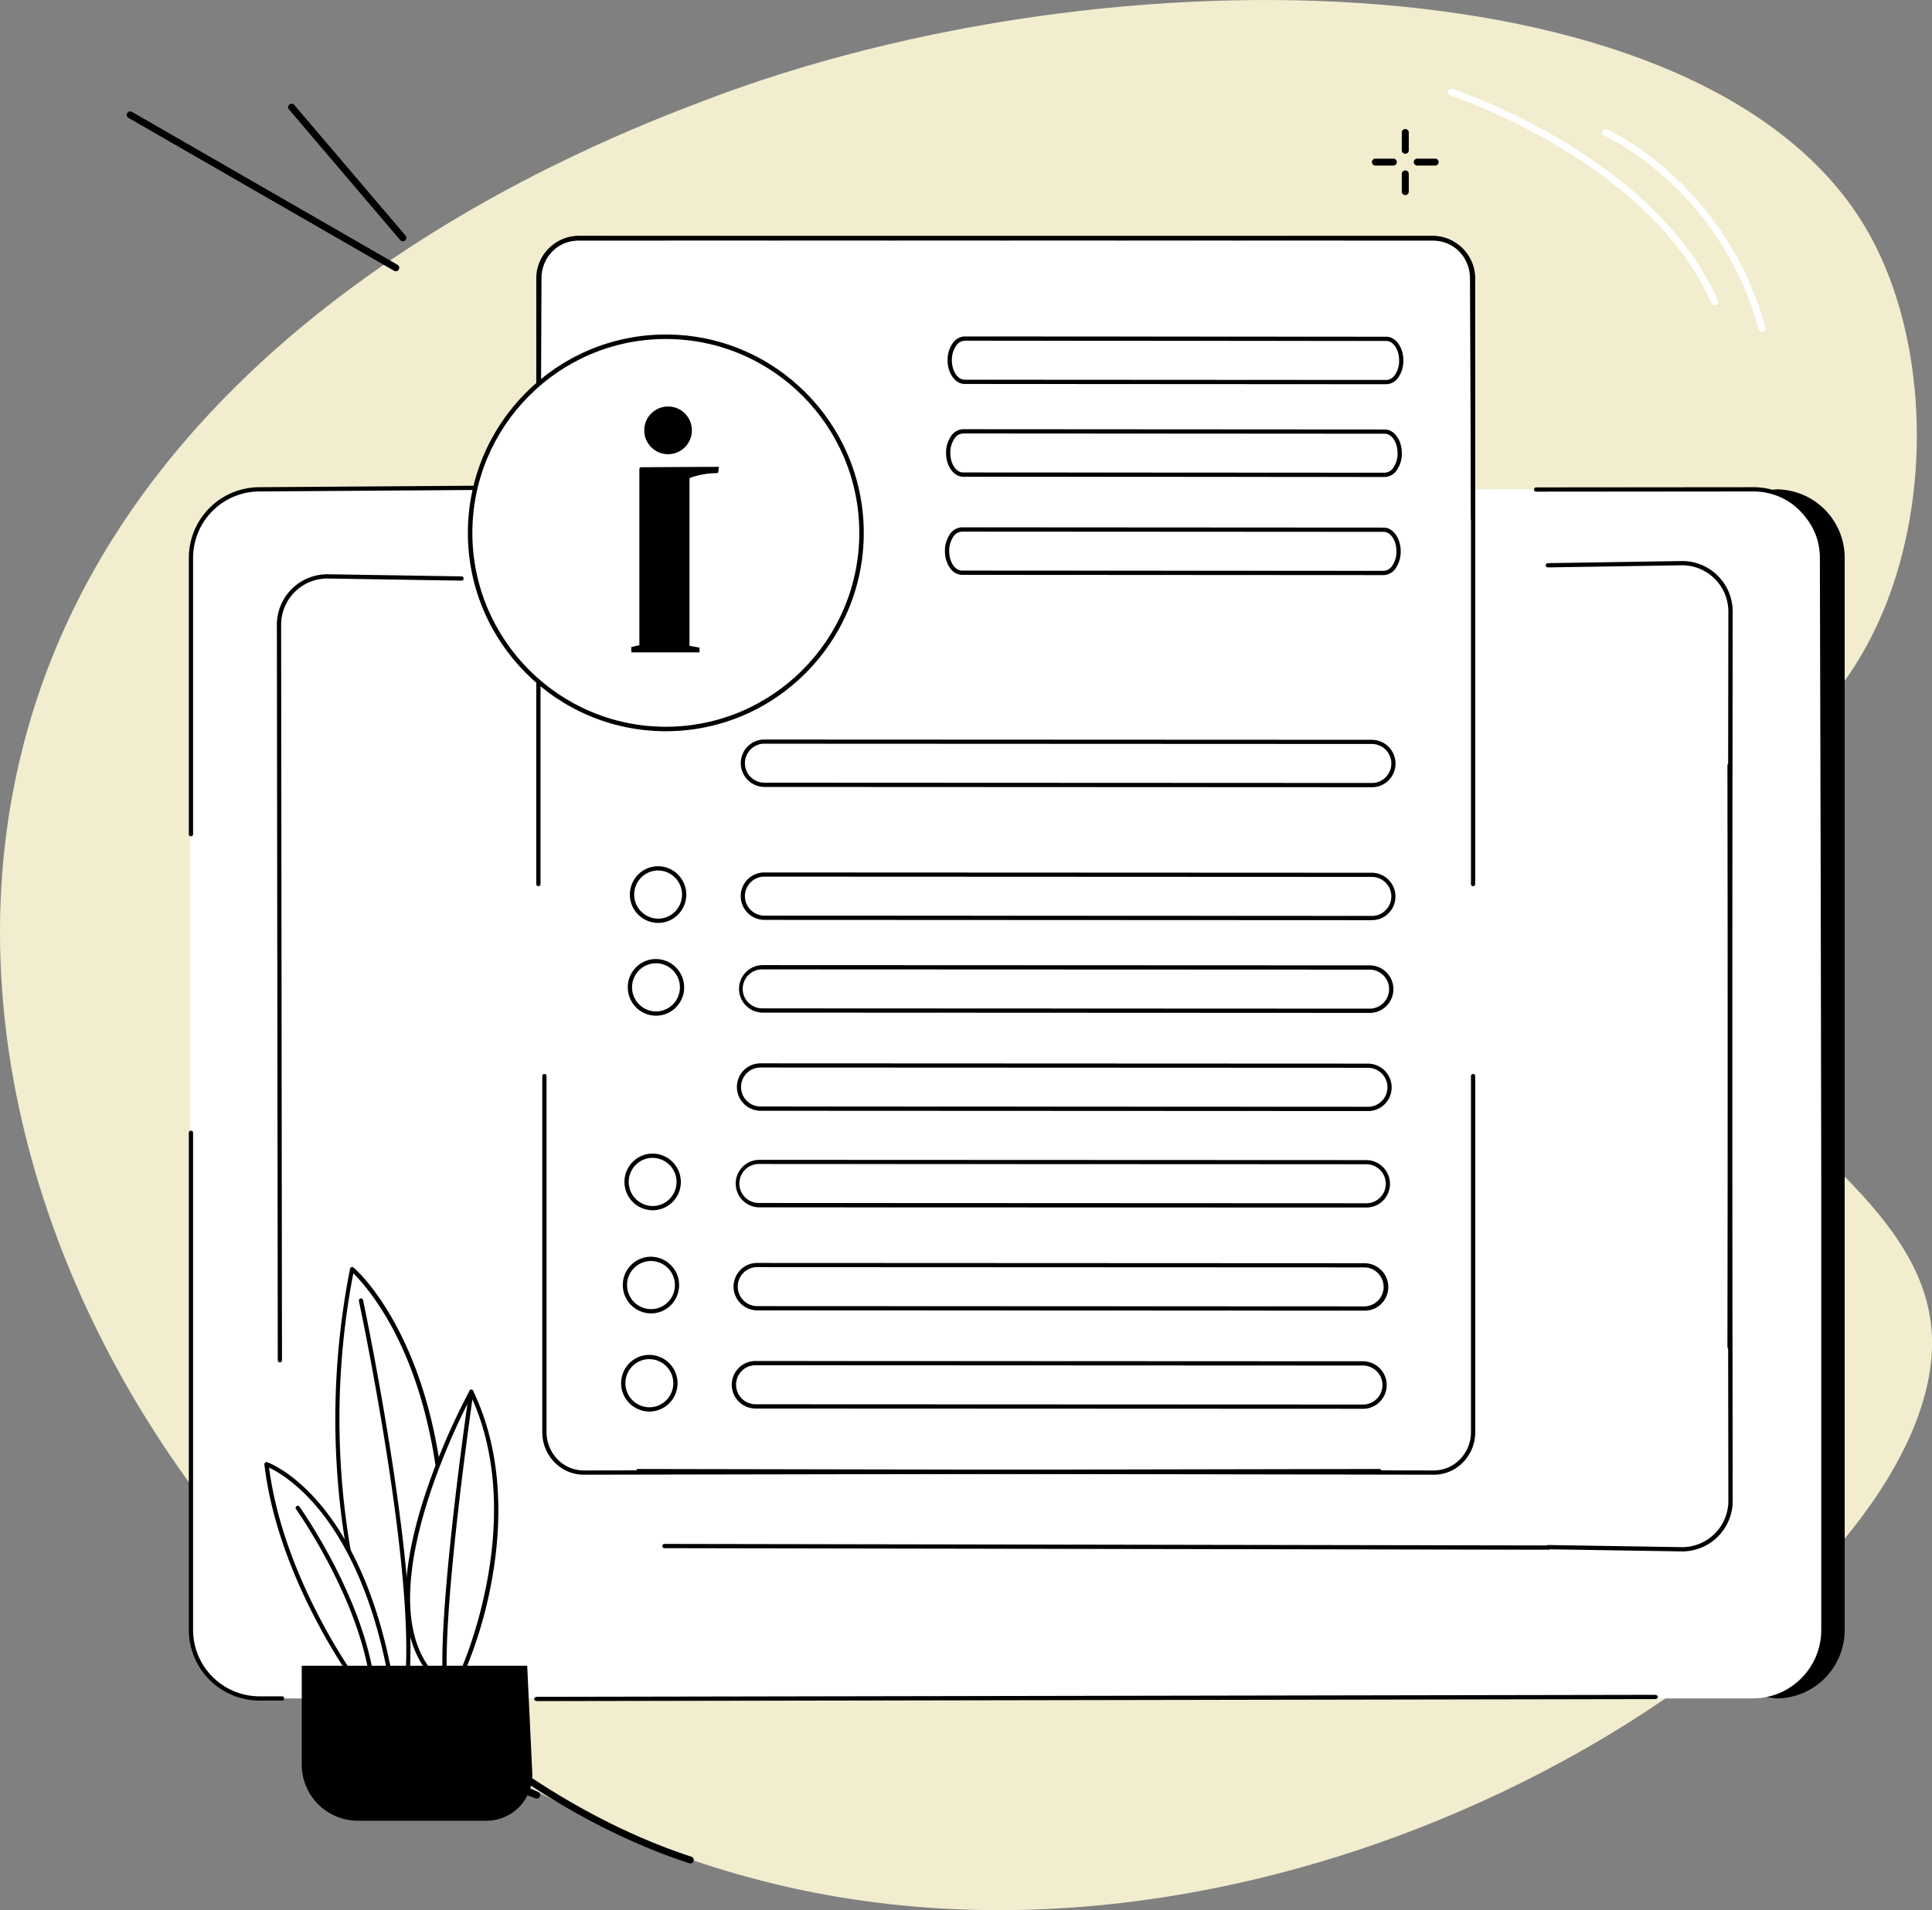 <svg xmlns="http://www.w3.org/2000/svg" viewBox="0 0 907.14 897.05"><rect x="0" y="0" width="907.14" height="897.05" fill="#808080" stroke="none"/><defs><style>.cls-1{fill:#f1edce;}.cls-2{fill:#fff;}</style></defs><g id="Layer_2" data-name="Layer 2"><g id="Illustration"><path class="cls-1" d="M331,47.1C280.4,66.38,64.71,148.66,11.72,347.06-48.71,573.3,132,839.65,381.85,888.73,641,939.64,915.06,745.09,907,625.45c-5.29-78.16-130.34-114-118-200.7,8.53-59.82,71.6-67.8,99.47-148.9,19-55.19,14.3-122.87-12.05-168.12C802.32-19.45,523.62-26.4,331,47.1Z"/><path d="M659.83,72.2a1.64,1.64,0,0,1-1.64-1.62V62.24a1.64,1.64,0,0,1,3.28,0v8.34A1.63,1.63,0,0,1,659.83,72.2Z"/><path d="M659.83,91.63A1.64,1.64,0,0,1,658.19,90V81.67a1.64,1.64,0,0,1,3.28,0V90A1.63,1.63,0,0,1,659.83,91.63Z"/><path d="M654.23,77.74h-8.44a1.62,1.62,0,1,1,0-3.24h8.44a1.62,1.62,0,1,1,0,3.24Z"/><path d="M673.87,77.74h-8.43a1.62,1.62,0,1,1,0-3.24h8.43a1.62,1.62,0,1,1,0,3.24Z"/><path d="M185.88,127.39a1.66,1.66,0,0,1-.83-.22L60.33,55.36a1.61,1.61,0,0,1-.6-2.22A1.66,1.66,0,0,1,62,52.56L186.7,124.37a1.62,1.62,0,0,1-.82,3Z"/><path d="M189.17,113.31a1.65,1.65,0,0,1-1.26-.57L135.67,51.37a1.61,1.61,0,0,1,.2-2.28,1.64,1.64,0,0,1,2.31.2l52.24,61.36a1.62,1.62,0,0,1-1.25,2.66Z"/><path d="M324.14,875.12a1.63,1.63,0,0,1-.52-.09c-80.86-26.53-137.69-88.38-138.26-89a1.62,1.62,0,0,1,.13-2.29,1.65,1.65,0,0,1,2.31.12c.56.62,56.84,61.84,136.86,88.1a1.61,1.61,0,0,1,1,2A1.65,1.65,0,0,1,324.14,875.12Z"/><path d="M252,844.63a1.65,1.65,0,0,1-.58-.1c-51.62-19.35-91.11-57.35-91.5-57.73a1.6,1.6,0,0,1,0-2.29,1.65,1.65,0,0,1,2.31,0c.39.38,39.42,37.91,90.37,57a1.62,1.62,0,0,1,.95,2.09A1.64,1.64,0,0,1,252,844.63Z"/><path d="M155.37,752.94a7.2,7.2,0,1,1,7.29-7.2A7.25,7.25,0,0,1,155.37,752.94Zm0-11.16a4,4,0,1,0,4,4A4,4,0,0,0,155.37,741.78Z"/><path class="cls-2" d="M805.14,143.36a1.65,1.65,0,0,1-1.51-1C774.4,75.89,681.78,45.07,680.84,44.77a1.62,1.62,0,0,1-1-2.05,1.64,1.64,0,0,1,2.07-1,287.58,287.58,0,0,1,51,23.93c25,14.85,58.15,40,73.75,75.48a1.61,1.61,0,0,1-.85,2.13A1.64,1.64,0,0,1,805.14,143.36Z"/><path class="cls-2" d="M827.35,155.84a1.64,1.64,0,0,1-1.58-1.19c-18.55-66.8-72-90.69-72.52-90.93a1.61,1.61,0,0,1-.84-2.13,1.65,1.65,0,0,1,2.16-.84c.55.24,55.4,24.77,74.36,93a1.61,1.61,0,0,1-1.14,2A1.72,1.72,0,0,1,827.35,155.84Z"/><g id="User_guide" data-name="User guide"><path d="M834,797.63l-624.39-85.4c-17.75,0-68.53,16.53-68.53-1.21L100.32,262c0-17.75,38.44,48.37,56.19,48.37L834,229.82A32.13,32.13,0,0,1,866.14,262V765.5A32.13,32.13,0,0,1,834,797.63Z"/><rect class="cls-2" x="89.32" y="229.82" width="765.82" height="567.8" rx="32.13"/><rect class="cls-2" x="130.91" y="265.02" width="681.61" height="462.45" rx="22.69"/><path d="M89.66,392.74a1,1,0,0,1-1-1V262a33.21,33.21,0,0,1,33.13-33.2l132.57-.91h0a1,1,0,0,1,0,2l-132.58.91A31.21,31.21,0,0,0,90.66,262V391.74A1,1,0,0,1,89.66,392.74Z"/><path d="M121.79,798.63a33.2,33.2,0,0,1-33.13-33.2V532a1,1,0,0,1,2,0V765.43a31.21,31.21,0,0,0,31.13,31.2l10.65,0h0a1,1,0,0,1,0,2Z"/><path d="M252.17,798.87c-.76,0-1.38-.45-1.38-1s.61-1,1.38-1l524.88-.94h0c.76,0,1.37.44,1.38,1s-.62,1-1.38,1l-524.89.94Z"/><path d="M856.74,744.48a1,1,0,0,1-1-1L854.49,262a31.21,31.21,0,0,0-31.13-31.2l-102.09.09h0a1,1,0,0,1,0-2l102.09-.09A33.21,33.21,0,0,1,856.49,262l1.25,481.46a1,1,0,0,1-1,1Z"/><path d="M652.73,265.46H437.57a1,1,0,0,1,0-2H652.73a1,1,0,0,1,0,2Z"/><path d="M727.11,727.78h0L312,727.06a1,1,0,0,1,0-2h0l415.08.72a1,1,0,0,1,0,2Z"/><path d="M812.09,633.59h0a1,1,0,0,1-1-1l.43-345.38a21.74,21.74,0,0,0-21.68-21.74l-63.05,1a1,1,0,0,1-1-1,1,1,0,0,1,1-1l63.07-1a23.74,23.74,0,0,1,23.7,23.74l-.43,345.39A1,1,0,0,1,812.09,633.59Z"/><path d="M812.09,358.46h0a1,1,0,0,0-1,1l.43,345.38a21.74,21.74,0,0,1-21.68,21.74l-63.05-1a1,1,0,0,0-1,1,1,1,0,0,0,1,1l63.07,1a23.74,23.74,0,0,0,23.7-23.74l-.43-345.39A1,1,0,0,0,812.09,358.46Z"/><path d="M131.4,639.8h0a1,1,0,0,0,1-1L132,293.41a21.73,21.73,0,0,1,21.68-21.73l63,1a1,1,0,0,0,1-1,1,1,0,0,0-1-1l-63.07-1A23.74,23.74,0,0,0,130,293.41l.43,345.39A1,1,0,0,0,131.4,639.8Z"/><path class="cls-2" d="M672.16,691.56l-401.41-.18a18.76,18.76,0,0,1-18.5-19V131.73a18.75,18.75,0,0,1,18.5-19l401.41.18a18.78,18.78,0,0,1,18.51,19V672.58A18.74,18.74,0,0,1,672.16,691.56Z"/><path d="M650.21,224h0l-198-.12c-4.41,0-8-5-8-11.17a13.69,13.69,0,0,1,2.23-7.74,7.09,7.09,0,0,1,5.78-3.41h0l198,.13c4.41,0,8,5,8,11.16a13.8,13.8,0,0,1-2.23,7.75A7.1,7.1,0,0,1,650.21,224Zm-198-20.44a5.15,5.15,0,0,0-4.13,2.54,11.71,11.71,0,0,0-1.88,6.61c0,5.05,2.7,9.16,6,9.17l198,.12h0a5.15,5.15,0,0,0,4.13-2.54,11.71,11.71,0,0,0,1.88-6.61c0-5.05-2.7-9.16-6-9.16l-198-.13Z"/><path d="M650.93,180.44h0l-198-.12c-4.42,0-8-5-8-11.16a13.7,13.7,0,0,1,2.23-7.75,7.06,7.06,0,0,1,5.77-3.41h0l198,.13c4.42,0,8,5,8,11.16a13.7,13.7,0,0,1-2.23,7.75A7.1,7.1,0,0,1,650.93,180.44Zm0-2h0a5.17,5.17,0,0,0,4.14-2.54,11.71,11.71,0,0,0,1.87-6.61c0-5-2.7-9.16-6-9.16l-198-.13h0a5.18,5.18,0,0,0-4.13,2.54,11.74,11.74,0,0,0-1.87,6.62c0,5.05,2.69,9.15,6,9.16Z"/><path d="M649.67,270.08h0l-198-.12c-4.41,0-8-5-8-11.16a13.78,13.78,0,0,1,2.23-7.75,7.07,7.07,0,0,1,5.78-3.4h0l198,.12c4.41,0,8,5,8,11.16a13.7,13.7,0,0,1-2.23,7.75A7.1,7.1,0,0,1,649.67,270.08Zm0-2h0a5.15,5.15,0,0,0,4.13-2.54,11.71,11.71,0,0,0,1.88-6.61c0-5.05-2.7-9.16-6-9.16l-198-.12h0a5.16,5.16,0,0,0-4.13,2.53,11.75,11.75,0,0,0-1.88,6.62c0,5.05,2.7,9.15,6,9.16Z"/><path d="M643.13,475.68h0l-285.3-.13a11.16,11.16,0,0,1,0-22.31h0l285.3.12A11.17,11.17,0,0,1,651,472.41,11,11,0,0,1,643.13,475.68Zm0-2h0a9,9,0,0,0,6.43-2.68,9.17,9.17,0,0,0-6.43-15.64l-285.3-.12h0a9.13,9.13,0,0,0-9.1,9.15,9.15,9.15,0,0,0,9.11,9.16Z"/><path d="M308,477h0a13.33,13.33,0,0,1-9.37-22.72,13.13,13.13,0,0,1,9.36-3.89h0a13.31,13.31,0,0,1,9.36,22.71A13.12,13.12,0,0,1,308,477Zm0-24.61a11.13,11.13,0,0,0-7.94,3.3A11.33,11.33,0,0,0,308,475h0a11.28,11.28,0,0,0,11.24-11.3A11.3,11.3,0,0,0,308,452.36Z"/><path d="M644.18,432.13h0L358.87,432A11.17,11.17,0,0,1,351,413a11,11,0,0,1,7.85-3.27h0l285.3.13a11.17,11.17,0,0,1,7.86,19A11,11,0,0,1,644.18,432.13ZM358.87,411.69a9,9,0,0,0-6.43,2.68A9.16,9.16,0,0,0,358.87,430l285.3.13h0a9,9,0,0,0,6.43-2.68,9.16,9.16,0,0,0-6.44-15.63l-285.3-.13Z"/><path d="M644.18,369.7h0l-285.3-.13a11.17,11.17,0,0,1-7.85-19,11,11,0,0,1,7.85-3.27h0l285.3.13a11.17,11.17,0,0,1,7.86,19A11,11,0,0,1,644.18,369.7Zm0-2h0a9,9,0,0,0,6.43-2.68,9.16,9.16,0,0,0-6.44-15.63l-285.3-.13h0a9,9,0,0,0-6.43,2.68,9.16,9.16,0,0,0,6.43,15.63Z"/><path d="M309,433.42h0a13.31,13.31,0,0,1-9.36-22.71,13.08,13.08,0,0,1,9.35-3.9h0a13.31,13.31,0,0,1,9.36,22.71A13.08,13.08,0,0,1,309,433.42Zm0-24.61a11.13,11.13,0,0,0-7.94,3.31,11.32,11.32,0,0,0,7.95,19.3h0a11.14,11.14,0,0,0,7.94-3.31,11.32,11.32,0,0,0-8-19.3Z"/><path d="M642.36,521.77h0l-285.3-.13a11.17,11.17,0,0,1-7.85-19,11,11,0,0,1,7.85-3.27h0l285.3.13a11.17,11.17,0,0,1,7.86,19A11,11,0,0,1,642.36,521.77ZM357.05,501.33a9,9,0,0,0-6.43,2.68,9.16,9.16,0,0,0,6.43,15.63l285.3.13h0a9,9,0,0,0,6.43-2.68,9.16,9.16,0,0,0-6.44-15.63l-285.3-.13Z"/><ellipse class="cls-2" cx="307.21" cy="509.75" rx="12.24" ry="12.3" transform="translate(-21.16 13.36) rotate(-2.41)"/><path d="M641.58,567.08h0L356.27,567a11.16,11.16,0,0,1,0-22.31h0l285.31.12a11.17,11.17,0,0,1,7.85,19A11,11,0,0,1,641.58,567.08Zm0-2h0A9,9,0,0,0,648,562.4a9.17,9.17,0,0,0-6.43-15.64l-285.31-.12h0a9.13,9.13,0,0,0-9.1,9.15,9.14,9.14,0,0,0,9.1,9.16Z"/><path d="M306.44,568.37h0a13.32,13.32,0,0,1-9.36-22.72,13.11,13.11,0,0,1,9.36-3.89h0a13.32,13.32,0,0,1,9.37,22.71A13.14,13.14,0,0,1,306.44,568.37Zm0-24.61a11.13,11.13,0,0,0-7.94,3.3,11.32,11.32,0,0,0,7.94,19.31h0a11.14,11.14,0,0,0,7.94-3.31,11.32,11.32,0,0,0-7.95-19.3Z"/><path d="M640.8,615.51h0l-285.3-.13a11.17,11.17,0,0,1-7.86-19,11,11,0,0,1,7.85-3.27h0l285.3.13a11.17,11.17,0,0,1,7.85,19A11,11,0,0,1,640.8,615.51Zm0-2a9.16,9.16,0,0,0,0-18.31l-285.3-.13h0a9,9,0,0,0-6.43,2.68,9.16,9.16,0,0,0,6.44,15.63Z"/><path d="M305.66,616.8h0a13.32,13.32,0,0,1-9.36-22.71,13.12,13.12,0,0,1,9.36-3.9h0A13.33,13.33,0,0,1,315,612.91,13.11,13.11,0,0,1,305.66,616.8Zm0-24.61a11.27,11.27,0,0,0-11.23,11.3,11.29,11.29,0,0,0,11.24,11.31h0a11.13,11.13,0,0,0,7.94-3.3,11.33,11.33,0,0,0-8-19.31Z"/><path d="M640,661.6h0l-285.3-.12a11.17,11.17,0,0,1-7.85-19.05,11,11,0,0,1,7.84-3.27h0l285.3.13a11.17,11.17,0,0,1,7.86,19.05A11,11,0,0,1,640,661.6Zm0-2h0a9,9,0,0,0,6.43-2.67A9.17,9.17,0,0,0,640,641.29l-285.3-.13h0a9,9,0,0,0-6.43,2.68,9.18,9.18,0,0,0,6.44,15.64Z"/><path d="M304.88,662.89h0a13.31,13.31,0,0,1-9.36-22.71,13.09,13.09,0,0,1,9.35-3.89h0A13.31,13.31,0,0,1,314.24,659,13.11,13.11,0,0,1,304.88,662.89Zm0-24.6a11.13,11.13,0,0,0-7.94,3.3,11.32,11.32,0,0,0,7.95,19.3h0a11.13,11.13,0,0,0,7.94-3.3,11.31,11.31,0,0,0-7.94-19.3Z"/><path d="M673.17,692.56h0l-373.53-.69a1,1,0,0,1-1-1,1,1,0,0,1,1-1h0l373.53.69h0a17.14,17.14,0,0,0,12.36-5.26,18.21,18.21,0,0,0,5.14-12.76V505.36a1,1,0,0,1,2,0V672.54A20.15,20.15,0,0,1,687,686.69,19.09,19.09,0,0,1,673.17,692.56Z"/><path d="M274.13,692.56h0l373.53-.69a1,1,0,0,0,1-1,1,1,0,0,0-1-1h0l-373.54.69h0a17.14,17.14,0,0,1-12.36-5.26,18.21,18.21,0,0,1-5.14-12.76V505.36a1,1,0,0,0-2,0V672.54a20.15,20.15,0,0,0,5.71,14.15A19.09,19.09,0,0,0,274.13,692.56Z"/><path d="M691.67,416.18a1,1,0,0,1-1-1V131a17.82,17.82,0,0,0-17.51-18l-401.41-.18h0A17.13,17.13,0,0,0,259.39,118a18.17,18.17,0,0,0-5.14,12.76l-.46,112.84a1,1,0,0,1-1,1h0a1,1,0,0,1-1-1l.46-112.83a20.16,20.16,0,0,1,5.7-14.15,19.09,19.09,0,0,1,13.79-5.87h0l401.41.18a19.81,19.81,0,0,1,19.51,20V415.18A1,1,0,0,1,691.67,416.18Z"/><path d="M252.79,416.18a1,1,0,0,0,1-1V131a17.82,17.82,0,0,1,17.51-18l401.41-.18h0A17.17,17.17,0,0,1,685.08,118a18.2,18.2,0,0,1,5.13,12.76l.46,112.84a1,1,0,0,0,1,1h0a1,1,0,0,0,1-1l-.46-112.83a20.16,20.16,0,0,0-5.7-14.15,19.09,19.09,0,0,0-13.79-5.87h0l-401.41.18a19.81,19.81,0,0,0-19.51,20V415.18A1,1,0,0,0,252.79,416.18Z"/><path class="cls-2" d="M182,793.27s-39.09-85.88-16.66-197.22c0,0,60.58,50.89,38.74,197.22Z"/><path d="M204,794.27H182a1,1,0,0,1-.91-.59c-.09-.21-9.9-22-16.81-57.08a364,364,0,0,1,.08-140.75,1,1,0,0,1,.65-.74,1,1,0,0,1,1,.17c.63.53,15.48,13.24,27.85,44.13,11.37,28.41,22.56,78.19,11.24,154A1,1,0,0,1,204,794.27Zm-21.42-2h20.56c11-74.79,0-123.9-11.19-152-10.1-25.31-22.17-38.49-26.06-42.3a362.24,362.24,0,0,0,.26,138.14C172.43,767.86,181,788.59,182.62,792.27Z"/><path d="M191.52,785.31h-.05a1,1,0,0,1-.95-1c3-54.93-21.71-172.15-22-173.33a1,1,0,0,1,.77-1.18,1,1,0,0,1,1.19.77c.25,1.18,25,118.66,22,173.85A1,1,0,0,1,191.52,785.31Z"/><path class="cls-2" d="M221.29,653.64s-50.37,91.21-20.07,130.67h16.21S249.82,713,221.29,653.64Z"/><path d="M217.43,785.31H201.22a1,1,0,0,1-.79-.39c-12.78-16.64-13.28-43.91-1.49-81a316.89,316.89,0,0,1,21.48-50.71,1,1,0,0,1,1.77.05c14.85,30.91,13,65,8.85,88.21a203.45,203.45,0,0,1-12.7,43.31A1,1,0,0,1,217.43,785.31Zm-15.71-2h15.05c2.95-6.87,29.67-72.36,4.46-127.44C214.55,668.63,175,747.61,201.72,783.31Z"/><path d="M208.79,787.73a1,1,0,0,1-1-1c-1.46-37.64,12.37-132.32,12.51-133.28a1,1,0,0,1,2,.29c-.14,1-13.94,95.46-12.49,132.91a1,1,0,0,1-1,1Z"/><path class="cls-2" d="M125.13,687.64S168,702.31,183.57,789.18H166.7S131.48,741.47,125.13,687.64Z"/><path d="M183.57,790.18H166.7a1,1,0,0,1-.81-.41c-.35-.48-35.45-48.54-41.75-102a1,1,0,0,1,1.32-1.07c.44.16,11.12,3.93,23.82,18.49,11.64,13.35,27.21,38.72,35.28,83.82a1,1,0,0,1-.22.82A1,1,0,0,1,183.57,790.18Zm-16.36-2h15.17c-8-43.8-23.16-68.51-34.49-81.55-9.62-11.07-18.18-15.81-21.55-17.39C132.78,738.91,163.84,783.47,167.21,788.18Z"/><path d="M174.35,787.73a1,1,0,0,1-1-.84c-6.39-38.72-34-77.7-34.32-78.09a1,1,0,1,1,1.62-1.16c.29.39,28.21,39.75,34.68,78.93a1,1,0,0,1-.83,1.15Z"/><path d="M141.68,782.28H247.54l2.37,50.19a21.55,21.55,0,0,1-21.5,22.59H168a26.34,26.34,0,0,1-26.31-26.39Z"/><ellipse class="cls-2" cx="312.63" cy="250.25" rx="91.89" ry="92.1"/><path d="M312.63,343.4c-51.25,0-92.95-41.79-92.95-93.15s41.7-93.16,92.95-93.16,92.94,41.79,92.94,93.16S363.88,343.4,312.63,343.4Zm0-184.2c-50.09,0-90.84,40.84-90.84,91.05s40.75,91.05,90.84,91.05,90.84-40.85,90.84-91.05S362.72,159.2,312.63,159.2Z"/><ellipse cx="313.68" cy="202.1" rx="11.19" ry="11.21"/><path d="M300.29,303h-.08V220.17a.8.8,0,0,1,.84-.75l36.44-.19-.22,2.37a.7.7,0,0,1-.71.6,37.28,37.28,0,0,0-12.37,2.16.68.68,0,0,0-.45.63v78.3l4.7.83v2.26h-32v-2.54Z"/></g></g></g></svg>